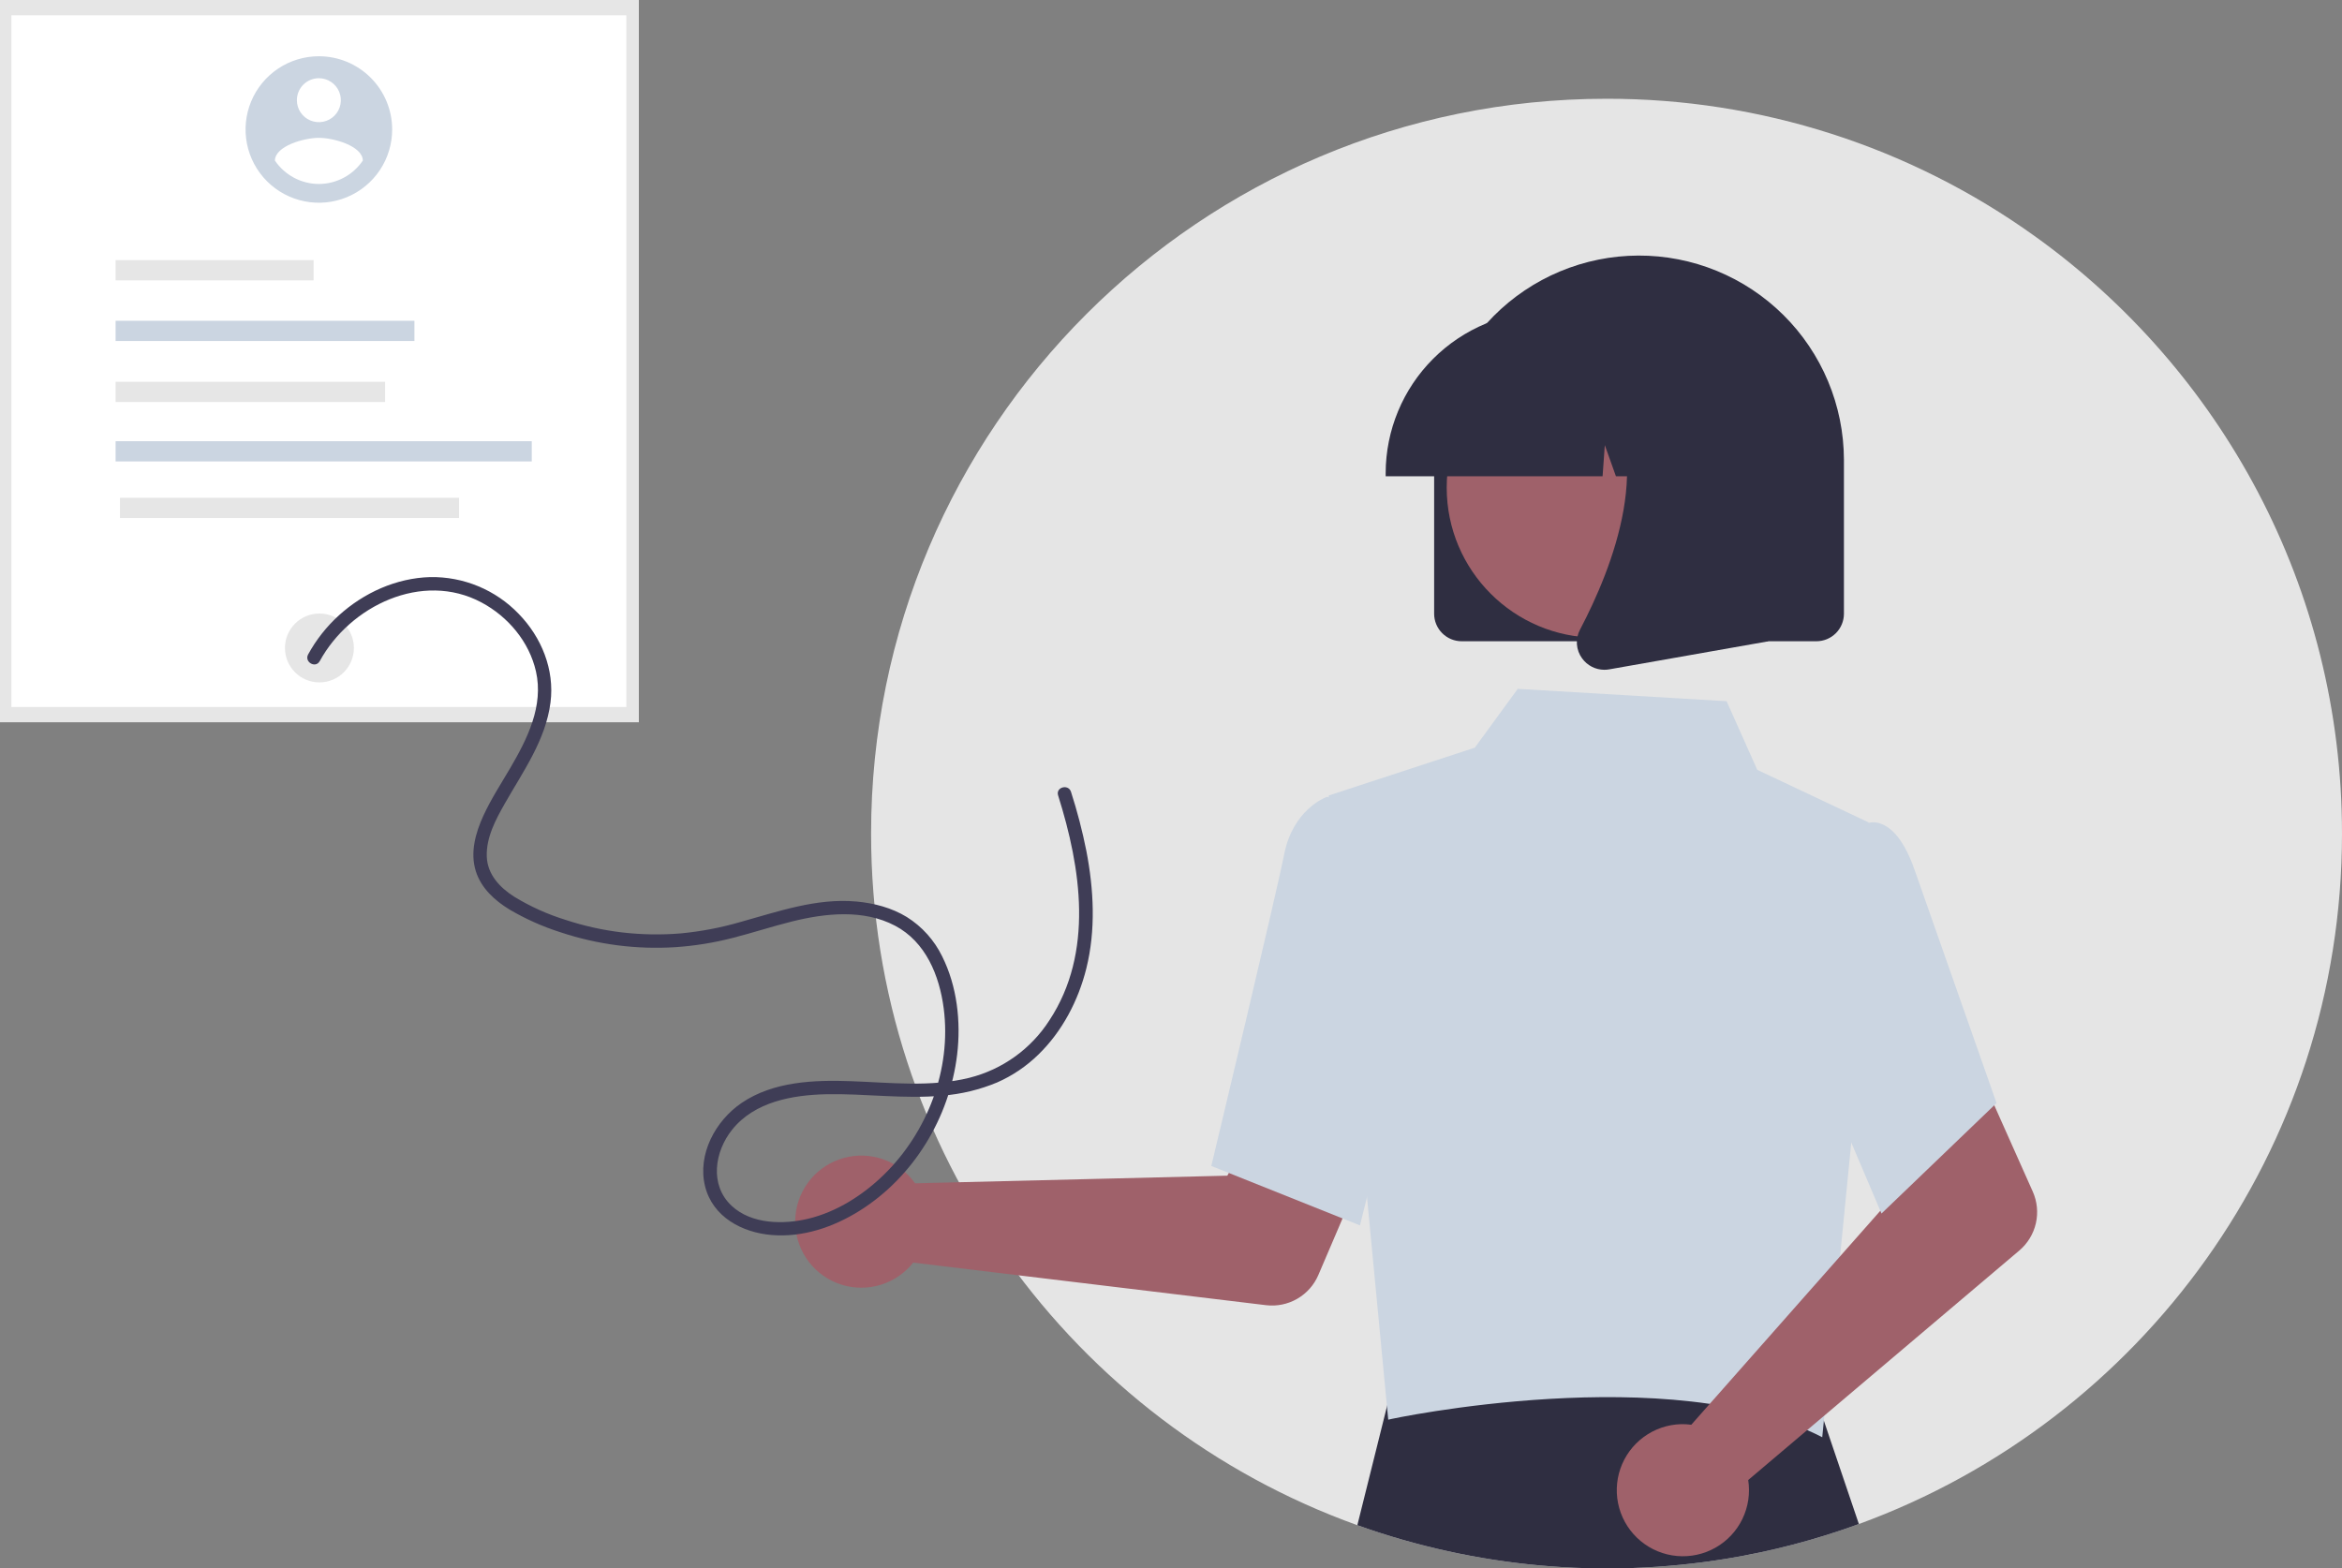 <svg width="639" height="428" viewBox="0 0 639 428" fill="none" xmlns="http://www.w3.org/2000/svg">
<rect x="0" y="0" width="639" height="428" fill="#808080" stroke="none"/>
<g clip-path="url(#clip0_957_1358)">
<path d="M639 227.476C639 314.048 584.091 387.81 507.182 415.878C495.482 420.156 483.405 423.324 471.111 425.339C437.289 430.882 402.611 427.735 370.342 416.194C292.946 388.357 237.636 314.346 237.672 227.433C237.672 116.732 327.515 26.951 438.336 26.951C480.219 26.89 521.062 39.984 555.092 64.383C605.897 100.757 639 160.252 639 227.476Z" fill="#E5E5E5"/>
<path d="M507.182 415.877C495.482 420.155 483.405 423.323 471.111 425.338C437.289 430.881 402.611 427.734 370.342 416.193L379.608 379.035L380.168 376.805L399.079 376.878L494.084 377.218L495.3 380.809L507.182 415.877Z" fill="#2F2E41"/>
<path d="M174.305 0H0V197.094H174.305V0Z" fill="#E6E6E6"/>
<path d="M170.892 4.17H3.108V192.925H170.892V4.17Z" fill="white"/>
<path d="M87.153 186.213C92.347 186.213 96.558 182.005 96.558 176.815C96.558 171.624 92.347 167.416 87.153 167.416C81.958 167.416 77.748 171.624 77.748 176.815C77.748 182.005 81.958 186.213 87.153 186.213Z" fill="#E6E6E6"/>
<path d="M85.564 70.984H31.544V76.507H85.564V70.984Z" fill="#E6E6E6"/>
<path d="M113.074 87.533H31.544V93.055H113.074V87.533Z" fill="#CBD5E1"/>
<path d="M105.071 104.186H31.544V109.708H105.071V104.186Z" fill="#E6E6E6"/>
<path d="M145.086 120.396H31.544V125.919H145.086V120.396Z" fill="#CBD5E1"/>
<path d="M125.258 135.838H32.725V141.36H125.258V135.838Z" fill="#E6E6E6"/>
<path d="M247.856 320.713C248.519 321.393 249.127 322.125 249.675 322.9L334.871 320.817L344.81 302.668L374.18 314.077L359.708 347.915C358.539 350.649 356.514 352.93 353.937 354.416C351.361 355.902 348.371 356.512 345.418 356.156L249.16 344.536C246.89 347.408 243.798 349.522 240.296 350.595C236.794 351.669 233.048 351.652 229.556 350.546C226.064 349.44 222.991 347.298 220.747 344.405C218.504 341.512 217.194 338.004 216.994 334.349C216.793 330.694 217.711 327.065 219.625 323.944C221.539 320.822 224.358 318.358 227.708 316.877C231.058 315.396 234.78 314.97 238.378 315.654C241.977 316.339 245.281 318.102 247.853 320.709L247.856 320.713Z" fill="#9F616A"/>
<path d="M362.526 217.079L402.397 204.021L414.107 187.973L471.093 191.343L479.46 210.07L509.846 224.419L505.176 311.084L497.187 392.192C456.107 370.934 379.441 387.141 378.77 387.404L362.526 217.079Z" fill="#CBD5E1"/>
<path d="M371.049 334.385L330.495 318.17L330.667 317.449C330.841 316.72 348.102 244.642 350.394 233.059C352.781 220.992 361.504 217.655 361.874 217.52L362.145 217.42L378.194 222.302L385.243 277.647L371.049 334.385Z" fill="#CBD5E1"/>
<path d="M458.615 388.626C459.565 388.603 460.516 388.656 461.459 388.783L517.856 324.936L511.296 305.317L539.637 291.553L554.629 325.164C555.84 327.879 556.137 330.914 555.476 333.812C554.814 336.71 553.229 339.316 550.96 341.238L476.988 403.87C477.551 407.487 477 411.19 475.406 414.485C473.813 417.781 471.253 420.514 468.067 422.321C464.881 424.128 461.221 424.922 457.572 424.599C453.923 424.276 450.459 422.85 447.641 420.512C444.823 418.174 442.784 415.034 441.795 411.509C440.807 407.985 440.915 404.243 442.106 400.781C443.298 397.32 445.515 394.303 448.464 392.131C451.413 389.96 454.954 388.737 458.615 388.626V388.626Z" fill="#9F616A"/>
<path d="M513.354 331.15L489.828 275.85L499.004 237.331L508.891 224.849C509.615 224.539 510.395 224.384 511.183 224.391C511.97 224.398 512.748 224.569 513.466 224.891C517.114 226.358 520.216 230.852 522.695 238.25L544.743 301.008L513.354 331.15Z" fill="#CBD5E1"/>
<path d="M391.296 167.48V125.789C391.272 118.453 392.694 111.184 395.481 104.396C398.268 97.609 402.366 91.437 407.54 86.232C412.714 81.027 418.863 76.892 425.636 74.062C432.41 71.232 439.674 69.763 447.016 69.739C454.357 69.714 461.632 71.135 468.424 73.92C475.216 76.705 481.392 80.8 486.601 85.97C491.809 91.141 495.947 97.286 498.779 104.054C501.611 110.823 503.081 118.083 503.106 125.419C503.106 125.543 503.106 125.666 503.106 125.789V167.48C503.103 169.47 502.312 171.377 500.904 172.784C499.496 174.191 497.587 174.983 495.596 174.985H398.806C396.815 174.983 394.906 174.191 393.498 172.784C392.091 171.377 391.299 169.47 391.296 167.48V167.48Z" fill="#2F2E41"/>
<path d="M435.713 174.013C458.349 174.013 476.7 155.675 476.7 133.054C476.7 110.434 458.349 92.096 435.713 92.096C413.076 92.096 394.726 110.434 394.726 133.054C394.726 155.675 413.076 174.013 435.713 174.013Z" fill="#9F616A"/>
<path d="M378.071 129.124C378.084 117.408 382.747 106.175 391.038 97.89C399.329 89.605 410.569 84.945 422.294 84.932H430.639C442.363 84.945 453.604 89.605 461.894 97.89C470.185 106.175 474.848 117.408 474.861 129.124V129.958H457.227L451.213 113.126L450.01 129.958H440.897L437.863 121.467L437.255 129.958H378.071V129.124Z" fill="#2F2E41"/>
<path d="M431.68 179.673C430.852 178.553 430.357 177.222 430.253 175.833C430.149 174.444 430.44 173.054 431.092 171.824C439.934 155.017 452.313 123.962 435.881 104.81L434.703 103.436H482.41V175.011L439.072 182.652C438.633 182.729 438.189 182.769 437.743 182.769C436.56 182.769 435.394 182.489 434.34 181.951C433.287 181.413 432.376 180.633 431.683 179.675L431.68 179.673Z" fill="#2F2E41"/>
<path d="M87.001 15.35C83.045 15.349 79.179 16.521 75.889 18.717C72.6 20.913 70.037 24.035 68.523 27.686C67.009 31.338 66.613 35.357 67.384 39.234C68.156 43.111 70.06 46.672 72.857 49.467C75.654 52.263 79.218 54.166 83.097 54.938C86.977 55.709 90.998 55.313 94.653 53.801C98.307 52.288 101.431 49.727 103.629 46.44C105.827 43.154 107 39.29 107 35.337V35.336C107 32.711 106.483 30.112 105.478 27.687C104.473 25.263 102.999 23.059 101.142 21.203C99.285 19.348 97.08 17.875 94.654 16.871C92.227 15.867 89.626 15.35 87 15.35H87.001ZM87.001 21.345C88.188 21.345 89.348 21.697 90.334 22.355C91.321 23.014 92.09 23.95 92.544 25.046C92.998 26.141 93.117 27.347 92.885 28.51C92.654 29.673 92.082 30.741 91.243 31.579C90.404 32.418 89.335 32.989 88.172 33.22C87.008 33.452 85.802 33.333 84.705 32.879C83.609 32.425 82.672 31.657 82.013 30.671C81.353 29.685 81.002 28.526 81.002 27.34C81.002 25.75 81.634 24.225 82.759 23.101C83.884 21.977 85.41 21.345 87.001 21.345V21.345ZM87.001 50.209C84.631 50.198 82.299 49.61 80.208 48.495C78.117 47.379 76.329 45.771 75.001 43.809C75.097 39.812 83.001 37.612 87.001 37.612C91.001 37.612 98.905 39.812 99.001 43.809C97.671 45.77 95.884 47.377 93.793 48.492C91.702 49.607 89.371 50.196 87.001 50.209Z" fill="#CBD5E1"/>
<path d="M87.233 180.419C95.473 165.33 115.211 155.775 131.357 164.388C138.625 168.264 144.402 175.121 146.236 183.225C148.364 192.639 143.88 201.616 139.25 209.525C136.738 213.818 133.984 218.024 131.905 222.552C129.752 227.241 128.213 232.661 129.834 237.762C131.293 242.358 134.952 245.7 138.96 248.157C143.382 250.766 148.087 252.865 152.982 254.416C163.06 257.765 173.69 259.139 184.289 258.463C189.557 258.106 194.78 257.262 199.892 255.943C205.33 254.557 210.667 252.801 216.114 251.446C225.208 249.189 235.578 248.066 244.201 252.601C252.579 257.007 256.329 266.224 257.488 275.19C259.63 291.746 253.061 308.926 241.2 320.52C235.51 326.083 228.349 330.678 220.55 332.558C213.745 334.199 205.007 334.094 199.592 329.01C193.549 323.337 194.97 314.239 199.77 308.253C205.896 300.615 216.275 298.781 225.536 298.595C236.072 298.384 246.598 299.951 257.127 298.977C262.266 298.577 267.309 297.361 272.066 295.376C276.248 293.538 280.062 290.958 283.325 287.762C289.825 281.451 294.209 273.044 296.389 264.302C299.014 253.79 298.442 242.742 296.404 232.183C295.318 226.738 293.92 221.36 292.216 216.076C291.512 213.845 287.988 214.799 288.697 217.045C294.973 236.929 298.472 259.922 286.347 278.385C281.33 286.214 273.513 291.837 264.491 294.106C253.998 296.713 242.987 295.424 232.319 295.037C222.175 294.668 211.036 295.066 202.341 300.97C195.208 305.812 190.218 315.023 192.375 323.718C194.454 332.104 202.518 336.357 210.583 337.012C219.046 337.702 227.373 334.863 234.481 330.425C249.265 321.193 259.095 304.957 261.152 287.742C262.224 278.773 261.133 269.111 257.063 260.97C254.918 256.563 251.579 252.845 247.426 250.238C243.285 247.701 238.502 246.453 233.699 246.011C222.785 245.006 212.299 248.751 201.946 251.615C196.658 253.148 191.237 254.183 185.754 254.704C180.434 255.144 175.083 255.057 169.779 254.444C164.517 253.823 159.331 252.673 154.3 251.011C149.369 249.488 144.649 247.355 140.248 244.662C136.366 242.181 133.008 238.628 132.817 233.785C132.61 228.535 135.259 223.623 137.779 219.196C142.757 210.452 148.907 201.898 150.205 191.661C151.342 182.706 147.736 173.88 141.509 167.493C138.389 164.251 134.632 161.688 130.474 159.965C126.316 158.241 121.847 157.394 117.346 157.476C108.108 157.741 99.262 161.755 92.467 167.921C89.097 170.981 86.261 174.581 84.076 178.573C82.95 180.634 86.099 182.476 87.226 180.413L87.233 180.419Z" fill="#3F3D56"/>
</g>
<defs>
<clipPath id="clip0_957_1358">
<rect width="639" height="428" fill="white"/>
</clipPath>
</defs>
</svg>
